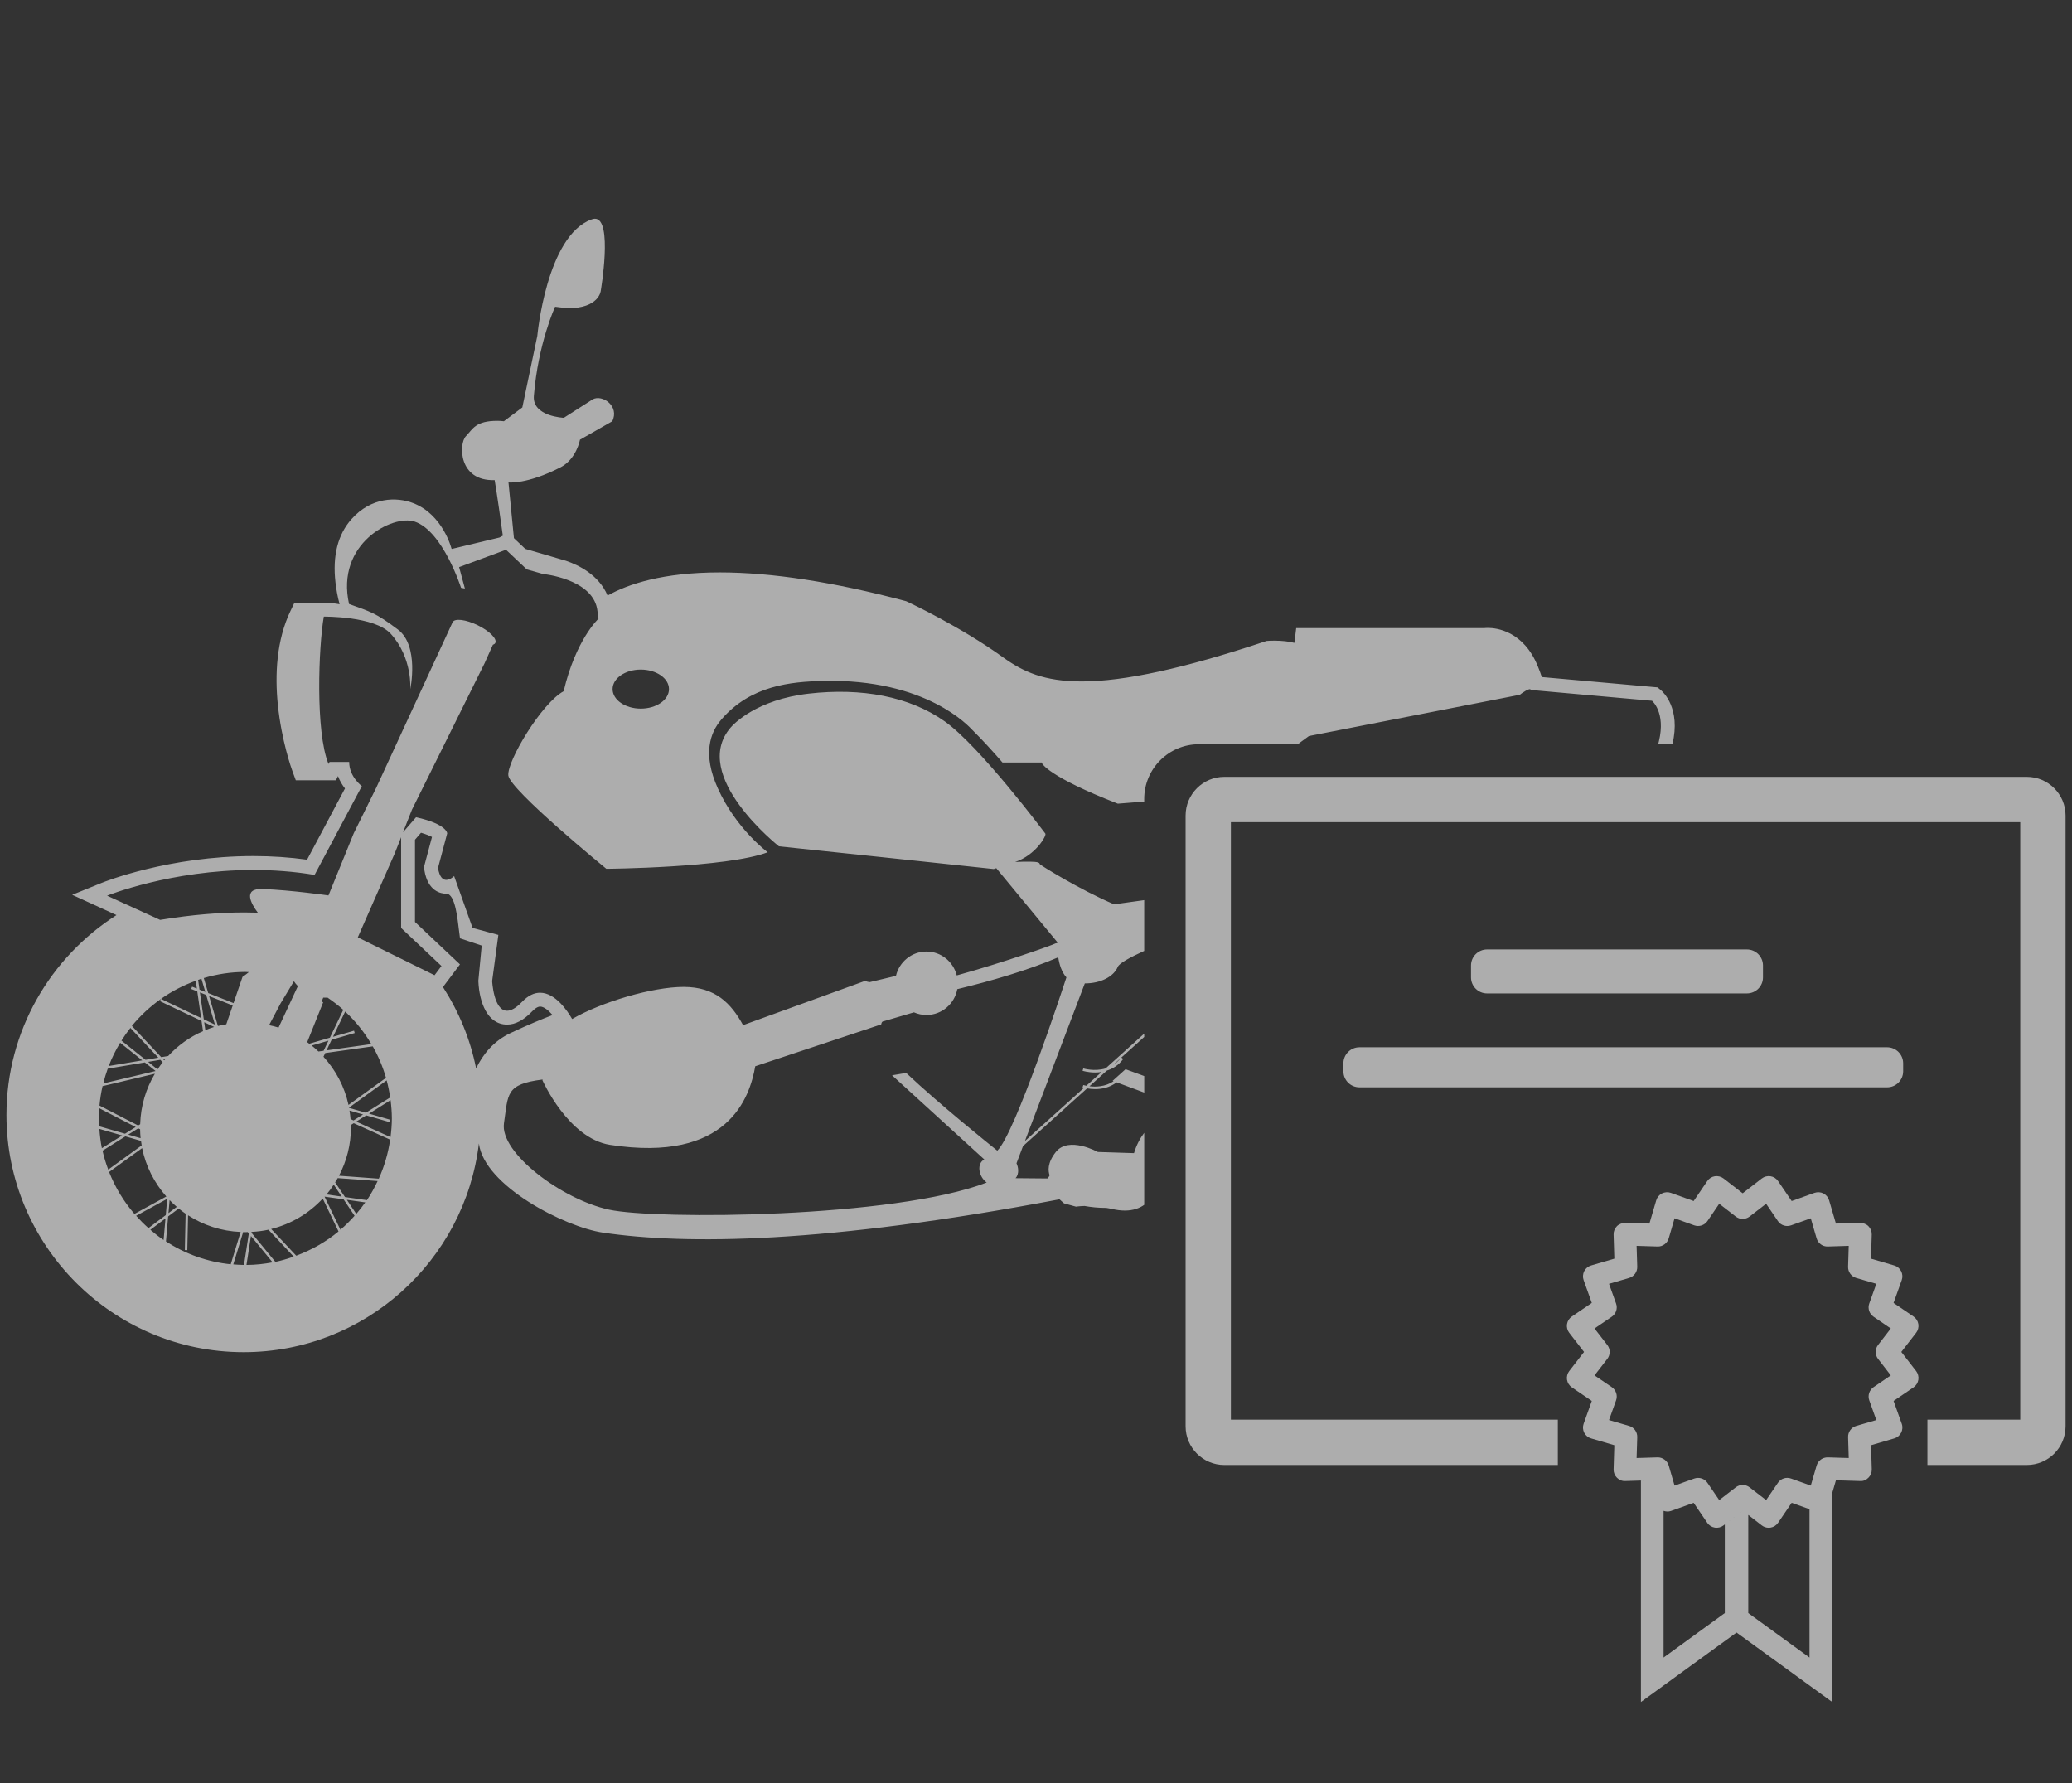<?xml version="1.0" encoding="utf-8"?>
<!-- Generator: Adobe Illustrator 16.0.0, SVG Export Plug-In . SVG Version: 6.00 Build 0)  -->
<!DOCTYPE svg PUBLIC "-//W3C//DTD SVG 1.1//EN" "http://www.w3.org/Graphics/SVG/1.1/DTD/svg11.dtd">
<svg version="1.1" id="Layer_1" xmlns="http://www.w3.org/2000/svg" xmlns:xlink="http://www.w3.org/1999/xlink" x="0px" y="0px"
	 width="316.176px" height="272.059px" viewBox="0 0 316.176 272.059" enable-background="new 0 0 316.176 272.059"
	 xml:space="preserve">
<rect x="0" y="0" width="316.176" height="272.059" fill="#333333" stroke="none"/>
<g>
	<g>
		<g>
			<g>
				<g>
					<g>
						<g>
							<rect x="0" y="0" fill="none" width="316.176" height="272.059"/>
						</g>
					</g>
				</g>
			</g>
		</g>
	</g>
	<g>
		<g opacity="0.6">
			<path fill="#FFFFFF" d="M266.573,151.569c1.354,0,2.449-1.097,2.449-2.446v-1.812c0-1.354-1.098-2.451-2.449-2.451h-39.654
				c-1.355,0-2.451,1.098-2.451,2.451v1.812c0,1.351,1.098,2.446,2.451,2.446H266.573z"/>
			<path fill="#FFFFFF" d="M204.998,162.235v1.213c0,1.354,1.098,2.448,2.451,2.448h80.516c1.35,0,2.447-1.096,2.447-2.448v-1.213
				c0-1.354-1.098-2.451-2.447-2.451h-80.516C206.096,159.782,204.998,160.88,204.998,162.235z"/>
			<path fill="#FFFFFF" d="M292.729,210.511c0.074-0.469-0.051-0.952-0.342-1.326l-2.258-2.916l2.258-2.918
				c0.291-0.375,0.416-0.856,0.342-1.327c-0.074-0.473-0.342-0.891-0.732-1.156l-3.049-2.076l1.242-3.476
				c0.162-0.447,0.129-0.944-0.088-1.37c-0.217-0.423-0.598-0.739-1.057-0.87l-3.539-1.037l0.111-3.688
				c0.014-0.475-0.168-0.935-0.504-1.271c-0.34-0.335-0.797-0.496-1.275-0.507l-3.686,0.11l-1.037-3.538
				c-0.131-0.458-0.447-0.84-0.873-1.058c-0.416-0.215-0.916-0.244-1.369-0.087l-3.473,1.246l-2.076-3.048
				c-0.268-0.396-0.686-0.662-1.158-0.736c-0.473-0.064-0.947,0.051-1.326,0.341l-2.918,2.259l-2.916-2.259
				c-0.379-0.29-0.854-0.405-1.326-0.341c-0.473,0.074-0.893,0.341-1.158,0.736l-2.078,3.048L254.971,182
				c-0.445-0.157-0.945-0.128-1.367,0.087c-0.426,0.218-0.742,0.6-0.873,1.058l-1.039,3.538l-3.686-0.11
				c-0.477,0.021-0.936,0.172-1.273,0.507c-0.338,0.338-0.52,0.798-0.506,1.271l0.111,3.688l-3.537,1.037
				c-0.459,0.131-0.842,0.447-1.059,0.871c-0.215,0.425-0.248,0.922-0.086,1.369l1.242,3.476l-3.047,2.076
				c-0.393,0.267-0.66,0.685-0.734,1.156c-0.074,0.471,0.051,0.952,0.342,1.327l2.258,2.918l-2.258,2.916
				c-0.291,0.374-0.416,0.857-0.342,1.326c0.074,0.472,0.342,0.891,0.734,1.159l3.047,2.075l-1.242,3.476
				c-0.162,0.446-0.129,0.944,0.086,1.369c0.217,0.424,0.6,0.74,1.059,0.87l3.537,1.038l-0.111,3.687
				c-0.014,0.478,0.168,0.936,0.506,1.271c0.336,0.339,0.787,0.537,1.273,0.507l3.686-0.112l-1.295,0.042v33.785l14.59-10.603
				l14.594,10.603v-31.866l0.572-1.961l3.688,0.112c0.492,0.044,0.936-0.168,1.273-0.507c0.338-0.337,0.52-0.795,0.506-1.271
				l-0.111-3.687l3.539-1.038c0.459-0.13,0.84-0.446,1.057-0.87c0.217-0.425,0.25-0.923,0.088-1.369l-1.242-3.476l3.047-2.075
				C292.387,211.402,292.655,210.983,292.729,210.511z M276.121,252.893l-9.344-6.789v-14.97l-0.855-0.658l-2.725,2.108v13.52
				l-9.344,6.789v-22.38c0.363,0.123,0.752,0.152,1.117,0.022l3.473-1.247l2.078,3.051c0.266,0.395,0.686,0.658,1.158,0.733
				c0.473,0.072,0.947-0.047,1.326-0.34l2.916-2.258l2.918,2.258c0.303,0.233,0.674,0.36,1.057,0.36c0.09,0,0.178-0.008,0.27-0.021
				c0.473-0.075,0.891-0.34,1.158-0.733l2.076-3.051l2.721,0.975V252.893L276.121,252.893z M286.578,207.325l1.949,2.521
				l-2.631,1.794c-0.652,0.443-0.922,1.271-0.656,2.014l1.078,3.006l-3.062,0.894c-0.758,0.219-1.27,0.922-1.246,1.711l0.098,3.188
				l-3.189-0.098c-0.793-0.019-1.488,0.491-1.711,1.246l-0.893,3.06l-3.004-1.076c-0.752-0.269-1.57,0-2.014,0.655l-1.795,2.634
				l-2.523-1.949c-0.311-0.242-0.682-0.361-1.057-0.361s-0.746,0.119-1.055,0.361l-2.523,1.949l-1.795-2.634
				c-0.439-0.655-1.266-0.915-2.014-0.655l-3.004,1.076l-0.891-3.06c-0.221-0.755-0.963-1.275-1.713-1.246l-3.189,0.098l0.098-3.188
				c0.023-0.789-0.488-1.492-1.246-1.711l-3.062-0.894l1.076-3.006c0.27-0.741-0.002-1.569-0.654-2.014l-2.633-1.794l1.951-2.521
				c0.482-0.622,0.482-1.492,0-2.113l-1.951-2.522l2.633-1.797c0.652-0.44,0.924-1.27,0.654-2.012l-1.076-3.005l3.062-0.892
				c0.758-0.224,1.27-0.926,1.246-1.712l-0.098-3.189l3.189,0.098c0.76,0.041,1.492-0.489,1.713-1.246l0.891-3.058l3.004,1.076
				c0.74,0.258,1.57-0.004,2.014-0.655l1.795-2.637l2.523,1.951c0.619,0.479,1.492,0.479,2.111,0l2.523-1.951l1.795,2.637
				c0.441,0.651,1.27,0.919,2.014,0.655l3.004-1.076l0.891,3.058c0.223,0.757,0.908,1.276,1.711,1.246l3.191-0.098l-0.098,3.189
				c-0.023,0.786,0.488,1.488,1.246,1.712l3.061,0.892l-1.078,3.005c-0.266,0.742,0.006,1.57,0.656,2.012l2.631,1.797l-1.947,2.522
				C286.094,205.833,286.094,206.703,286.578,207.325z"/>
			<path fill="#FFFFFF" d="M309.285,118.528H186.819c-3.254,0-5.902,2.65-5.902,5.906v93.174c0,3.261,2.648,5.908,5.902,5.908h50.9
				v-6.912h-49.891v-91.162H308.28v91.162h-14.166v6.912h15.172c3.26,0,5.908-2.647,5.908-5.908v-93.174
				C315.194,121.178,312.543,118.528,309.285,118.528z"/>
		</g>
		<g opacity="0.6">
			<path fill="#FFFFFF" d="M174.606,172.832c-0.633,0.834-1.186,1.847-1.561,3.104l-5.52-0.176c0,0-4.449-2.465-6.408,0
				c-1.332,1.678-1.18,2.932-0.947,3.569c-0.059,0.137-0.166,0.301-0.332,0.474l-4.877-0.044c0.074-0.091,0.156-0.175,0.209-0.279
				c0.42-0.821,0.068-1.729-0.057-1.998l0.996-2.622l9.777-8.802c0.328,0.057,0.742,0.11,1.227,0.11
				c0.988,0,2.209-0.216,3.279-1.032l4.213,1.562v-2.523l-2.852-1.043l-1.979,1.778l0.154,0.057
				c-1.297,0.864-2.752,0.887-3.682,0.765l2.656-2.393c0.883-0.277,1.773-0.786,2.5-1.773l-0.291-0.215l3.49-3.142v-0.507
				l-5.895,5.308c-1.721,0.512-3.371,0.008-3.396,0l-0.117,0.357c0.014,0.004,0.826,0.266,1.916,0.266
				c0.312,0,0.648-0.025,0.996-0.083l-2.338,2.108c-0.264-0.059-0.449-0.108-0.457-0.112l-0.117,0.356
				c0.004,0.003,0.098,0.028,0.232,0.062l-9.027,8.128l9.086-23.912l0.055-0.14c2.371,0.004,4.391-0.998,5.039-2.537
				c0.225-0.536,1.855-1.437,4.023-2.421v-7.747l-4.6,0.64c-5.307-2.266-11.301-6.021-11.328-6.125
				c-0.061-0.251-0.289-0.363-1.479-0.385c-0.646-0.013-1.479,0.013-2.285,0.046c3.117-1.029,4.848-4.05,4.605-4.333
				c-0.072-0.083-9.965-13.312-15.365-17.125c-5.395-3.812-12.686-5.143-20.707-4.229c-8.02,0.913-11.52,4.676-11.949,5.18
				c-6.303,7.324,7.367,18.121,7.377,18.121c0.039-0.015,32.77,3.464,32.77,3.464s0.119-0.04,0.293-0.097
				c0.031-0.011,0.061-0.021,0.096-0.034l9.305,11.273c0,0.032,0,0.112,0,0.162c-0.16,0.005-0.32,0.041-0.488,0.135
				c-0.332,0.182-7.457,2.753-14.848,4.795c-0.527-2.094-2.391-3.646-4.627-3.646c-2.262,0-4.148,1.588-4.652,3.715l-3.988,0.949
				c0,0-0.482-0.06-0.529-0.118l-0.09-0.104l-18.721,6.789c-1.809-3.299-4.207-5.834-9.074-5.834c-4.721,0-12.516,2.285-17.01,4.899
				c-0.676-1.178-2.541-4.01-4.893-4.012c-0.859,0-1.785,0.386-2.736,1.375c-0.949,0.991-1.705,1.374-2.303,1.374
				c-2.061,0-2.273-4.541-2.273-4.541l0.945-7.026l-3.934-1.067l-2.814-7.913c0,0-0.584,0.583-1.199,0.583
				c-0.506,0-1.027-0.391-1.262-1.818l1.404-5.276c0,0,0-1.409-4.752-2.464l-1.99,2.297l1.363-3.45l11.084-22.344l1.268-2.824
				c0.18-0.061,0.311-0.153,0.371-0.282c0.299-0.62-0.912-1.831-2.709-2.704c-1.799-0.872-3.502-1.075-3.801-0.455
				c-0.021,0.042-0.033,0.085-0.041,0.128c-0.006-0.007-0.012-0.012-0.016-0.017l-11.609,25.154l-3.432,6.95l-3.854,9.477
				c0,0-5.631-0.807-10.029-0.981c-3.104-0.125-1.791,2.221-0.75,3.613c-0.664-0.023-1.348-0.036-2.061-0.036
				c-3.602,0-7.855,0.316-12.852,1.134l-8.092-3.691c0,0,9.686-3.923,22.334-3.923c2.975,0,6.117,0.218,9.332,0.752l7.213-13.547
				c0,0-1.934-1.406-1.934-3.692h-2.99l-0.162,0.32c-2.025-4.933-1.518-17.919-0.719-22.488c0,0,7.736-0.106,10.219,2.624
				c3.355,3.691,2.975,8.462,2.975,8.462s1.41-6.643-1.896-9.124c-3.383-2.536-4.105-2.682-7.447-3.889
				c-2.066-9.219,6.66-13.698,10.012-12.574c4.307,1.444,7.078,10.104,7.078,10.104l0.588,0.112l-0.883-3.268l7.156-2.649
				l3.166,2.992l2.463,0.7c0,0,7.385,0.705,8.268,5.278c0.066,0.35,0.158,1.097,0.215,1.549c0,0-3.48,3.217-5.314,11.065
				c-3.377,1.831-8.641,10.657-8.445,12.841c0.199,2.188,14.955,14.251,14.955,14.251s18.326-0.145,24.623-2.522
				c0,0-4.811-3.547-7.609-9.759c-2.344-5.188-1.203-8.47,0.535-10.489c4.488-5.223,10.619-5.764,15.455-5.889
				c15.875-0.412,22.449,7.083,22.828,7.46c1.592,1.569,3.139,3.273,4.619,4.981h5.998l0.039,0.13
				c0.008,0.016,0.891,2.006,11.562,6.155c1.242-0.088,2.609-0.198,4.027-0.319v-0.396c0-4.615,3.74-8.356,8.355-8.356h15.07
				c0.93-0.684,1.594-1.163,1.688-1.231l0.074-0.029l32.135-6.286c0.084-0.096,1.619-1.213,1.662-0.734l18.504,1.651
				c0,0,2.113,1.758,1.057,6.157c-0.041,0.165-0.08,0.316-0.119,0.473h2.176c1.312-5.5-1.441-7.987-1.76-8.25l-0.508-0.424
				l-0.658-0.059l-17.004-1.517c-0.146-0.458-0.338-0.972-0.576-1.562c-2.199-5.508-6.398-5.935-7.635-5.935
				c-0.256,0-0.465,0.017-0.615,0.031h-26.785h-1.867l-0.225,1.855c-0.02,0.131-0.035,0.263-0.053,0.396
				c-0.814-0.212-1.82-0.339-3.064-0.339c-0.523,0-0.885,0.022-0.922,0.028l-0.264,0.018l-0.254,0.086
				c-12.301,4.098-21.443,6.093-27.943,6.093c-5.736,0-8.955-1.476-12.023-3.691c-6.422-4.639-14.264-8.317-14.594-8.472
				l-0.172-0.078l-0.178-0.049c-10.863-2.883-20.371-4.347-28.262-4.347c-8.678,0-13.992,1.771-17.127,3.534
				c-1.324-3.146-4.42-4.651-6.324-5.3l-6.236-1.825l-1.49-1.409l-0.24-0.228l-0.832-8.504c0,0,2.779,0.338,7.916-2.288
				c2.479-1.268,2.992-4.223,2.992-4.223l4.926-2.815c1.156-2.312-1.523-4.151-2.988-3.343l-4.4,2.815c0,0-4.828-0.195-4.572-3.343
				c0.652-8.049,3.24-13.603,3.24-13.603c0.02,0,1.896,0.232,1.918,0.232c4.811,0,5.045-2.64,5.045-2.64s1.891-11.021-0.887-11.021
				c-0.154,0-0.328,0.045-0.52,0.113c-6.879,2.478-8.271,17.77-8.271,17.77l-2.287,10.908l-2.812,2.108
				c-0.346-0.043-0.678-0.063-0.99-0.063c-3.346,0-3.74,1.241-4.816,2.353c-1.074,1.111-1.186,6.88,4.396,6.687
				c0.396,2.35,0.971,6.461,1.248,8.48l-0.518,0.281l-7.268,1.74l-0.059-0.088c0,0-1.307-5.171-5.855-6.908
				c-2.5-0.954-6.365-0.943-9.393,2.449c-2.088,2.345-2.91,5.593-2.445,9.653c0.113,0.984,0.307,2.153,0.631,3.33
				c-0.896-0.156-1.717-0.228-2.402-0.228h-3.166H44.93l-0.576,1.195c-2.199,4.566-2.408,9.842-1.961,14.331l-0.002,0.012
				l0.008,0.027c0.559,5.511,2.109,9.827,2.23,10.146l0.205,0.559l0.305,0.824h1.469h3.346h1.303l0.318-0.641
				c0.281,0.758,0.676,1.389,1.066,1.887l-5.785,10.867c-2.65-0.368-5.393-0.554-8.172-0.554c-12.912,0-22.715,3.908-23.125,4.074
				l-4.547,1.841l4.461,2.038l2.303,1.052c-10.078,6.433-16.791,17.685-16.791,30.5c0,19.954,16.234,36.189,36.191,36.189
				c18.484,0,33.75-13.94,35.902-31.852c0.799,6.456,13.072,12.749,18.943,13.614c12.625,1.859,33.891,1.694,69.654-5.085
				l0.689,0.619l1.828,0.502c0,0,0.496-0.084,1.301-0.105c0.998,0.177,2.086,0.299,3.314,0.294c0.271,0.05,0.541,0.081,0.814,0.146
				c0.721,0.175,1.4,0.26,2.027,0.26c1.293,0,2.246-0.366,2.953-0.873v-10.998H174.606z M170.985,161.468
				c-0.34,0.428-0.715,0.745-1.105,0.999L170.985,161.468z M97.78,102.159c2.379,0,4.305,1.334,4.305,2.979
				c0,1.646-1.926,2.979-4.305,2.979c-2.375,0-4.301-1.334-4.301-2.979C93.479,103.493,95.405,102.159,97.78,102.159z
				 M56.666,159.299l-6.842,0.96l0.779-1.622l3.525-1.026l-0.105-0.357l-3.205,0.93l1.854-3.85
				C54.229,155.785,55.574,157.455,56.666,159.299z M53.49,170.737c-0.033-0.436-0.09-0.866-0.16-1.296l2.07,0.598l-1.449,0.909
				L53.49,170.737z M53.571,171.184l-0.055,0.036c-0.002-0.021-0.004-0.04-0.004-0.062L53.571,171.184z M53.27,169.033
				c-0.004-0.014-0.004-0.028-0.008-0.044l5.74-4.152c0.23,0.851,0.408,1.72,0.537,2.607l-3.711,2.324L53.27,169.033z
				 M53.182,168.583c-0.609-2.798-1.957-5.315-3.822-7.357l0.271-0.562l7.248-1.018c0.854,1.5,1.535,3.108,2.023,4.801
				L53.182,168.583z M50.926,180.747l1.221,1.819l-2.32-0.327C50.221,181.767,50.586,181.267,50.926,180.747z M48.592,160.429
				c-0.332-0.314-0.672-0.62-1.029-0.907l2.559-0.744l-0.742,1.543L48.592,160.429z M49.184,160.726l-0.096,0.199
				c-0.051-0.055-0.098-0.11-0.15-0.165L49.184,160.726z M49.08,152.818l0.24-0.604h0.672c0.834,0.571,1.641,1.183,2.391,1.856
				l-2.045,4.257l-3.15,0.915c-0.104-0.081-0.207-0.158-0.311-0.236l2.439-6.092L49.08,152.818z M42.811,153.095l2.041-3.385
				c0.156,0.242,0.35,0.492,0.6,0.744l-2.945,6.326c-0.469-0.154-0.959-0.256-1.447-0.367L42.811,153.095z M37.44,148.293
				c0.184,0,0.355,0.021,0.533,0.024c-0.555,0.47-0.969,0.729-0.969,0.729l-1.367,4l-3.863-1.53l-0.676-2.294
				C33.11,148.626,35.235,148.293,37.44,148.293z M31.098,155.517l-0.592-4.098l0.959,0.381l1.336,4.529L31.098,155.517z
				 M32.68,156.685c-0.457,0.142-0.904,0.31-1.344,0.486l-0.176-1.21L32.68,156.685z M31.908,151.975l3.605,1.432l-0.982,2.87
				c-0.428,0.083-0.861,0.15-1.277,0.263L31.908,151.975z M30.735,149.323l0.598,2.019l-0.887-0.352l-0.215-1.48
				C30.401,149.448,30.565,149.376,30.735,149.323z M29.871,149.641l0.172,1.188l-0.73-0.29l-0.141,0.35l0.932,0.37l0.586,4.064
				l-6.129-2.917C26.186,151.255,27.969,150.327,29.871,149.641z M24.557,152.409l-0.158,0.336l6.355,3.021l0.225,1.558
				c-2.031,0.887-3.834,2.19-5.32,3.795l-1.057,0.176l-4.475-4.769C21.406,154.961,22.903,153.58,24.557,152.409z M26.977,184.134
				l-1.271,0.957l0.176-1.99C26.227,183.462,26.594,183.806,26.977,184.134z M25.25,161.567c-0.064,0.073-0.133,0.14-0.195,0.212
				l-0.145-0.153L25.25,161.567z M24.824,162.081c-0.273,0.349-0.541,0.706-0.785,1.075l-1.439-1.146l1.865-0.313L24.824,162.081z
				 M19.897,156.835l4.262,4.535l-1.949,0.327l-3.674-2.931C18.957,158.101,19.408,157.453,19.897,156.835z M18.336,159.096
				l3.373,2.688l-5.119,0.86C17.069,161.404,17.655,160.22,18.336,159.096z M16.442,163.048l5.66-0.951l1.643,1.31l-7.984,1.896
				C15.946,164.534,16.176,163.783,16.442,163.048z M15.651,165.714l7.984-1.896c-1.355,2.271-2.162,4.896-2.244,7.708l-0.311,0.195
				l-5.896-3.042C15.272,167.667,15.43,166.68,15.651,165.714z M21.455,173.658l-1.893-0.547l1.533-0.959l0.287,0.147
				C21.393,172.756,21.408,173.211,21.455,173.658z M15.084,170.649c0-0.525,0.041-1.042,0.078-1.558l5.547,2.861l-1.631,1.021
				l-3.934-1.131C15.121,171.443,15.084,171.052,15.084,170.649z M15.164,172.24l3.484,1.003l-3.102,1.942
				C15.35,174.225,15.235,173.239,15.164,172.24z M15.647,175.567l3.486-2.186l2.385,0.687c0.029,0.231,0.066,0.463,0.105,0.689
				l-5.105,3.694C16.164,177.515,15.869,176.557,15.647,175.567z M16.649,178.817l5.039-3.646c0.566,2.797,1.875,5.32,3.693,7.384
				l-4.867,2.657C18.889,183.325,17.578,181.169,16.649,178.817z M24.965,189.191c-0.707-0.478-1.377-1.005-2.023-1.559l2.312-1.735
				L24.965,189.191z M22.656,187.374c-0.666-0.587-1.291-1.216-1.883-1.878l4.742-2.587l-0.217,2.483L22.656,187.374z
				 M25.324,189.409l0.334-3.816l1.609-1.206c0.34,0.277,0.695,0.542,1.057,0.791l-0.117,5.55l0.375,0.008l0.113-5.318
				c2.33,1.513,5.076,2.425,8.025,2.545l-1.508,4.93C31.592,192.531,28.233,191.293,25.324,189.409z M35.6,192.912l1.506-4.933
				c0.092,0,0.182,0.015,0.271,0.015c0.027,0,0.057-0.004,0.086-0.004s0.057,0.004,0.086,0.004c0.086,0,0.168-0.011,0.252-0.015
				l0.17,0.205l-0.74,4.811C36.682,192.99,36.141,192.956,35.6,192.912z M37.61,192.997l0.682-4.421l3.307,4.024
				C40.301,192.847,38.971,192.989,37.61,192.997z M42.018,192.529l-3.65-4.448l0.02-0.126c0.879-0.047,1.742-0.153,2.578-0.334
				l3.855,4.104C43.91,192.046,42.981,192.327,42.018,192.529z M45.205,191.586l-3.828-4.075c3.07-0.758,5.787-2.396,7.873-4.641
				l2.408,5.017C49.748,189.466,47.565,190.706,45.205,191.586z M51.946,187.624l-2.42-5.048l2.9,0.406l1.682,2.512
				C53.434,186.251,52.717,186.968,51.946,187.624z M54.367,185.21l-1.443-2.156l2.814,0.398
				C55.311,184.062,54.854,184.646,54.367,185.21z M55.99,183.111l-3.346-0.473l-1.504-2.242c0.135-0.215,0.271-0.426,0.396-0.647
				l6.088,0.446C57.145,181.207,56.612,182.191,55.99,183.111z M57.801,179.832l-6.072-0.447c1.158-2.217,1.824-4.729,1.824-7.396
				c0-0.114-0.014-0.229-0.016-0.344l0.441-0.275l5.557,2.509C59.231,175.97,58.643,177.968,57.801,179.832z M59.594,173.493
				l-5.234-2.363l1.523-0.954l3.529,1.016l0.104-0.358l-3.205-0.923l3.291-2.062c0.115,0.919,0.193,1.851,0.193,2.8
				C59.795,171.615,59.713,172.56,59.594,173.493z M54.598,143.017l5.629-12.795l0.982-2.487v13.843l6.158,5.808l-1.057,1.408
				L54.598,143.017z M72.653,163.007c-0.898-4.496-2.65-8.679-5.057-12.41l-0.645,0.864L68,150.057l1.057-1.407l1.133-1.509
				l-1.373-1.294l-5.492-5.181v-12.549l0.918-1.062c0.824,0.241,1.354,0.471,1.676,0.645l-1.117,4.186l-0.117,0.445l0.076,0.446
				c0.537,3.233,2.518,3.579,3.346,3.579c1.379,0,1.729,4.001,1.92,5.49l0.168,1.315l1.256,0.419l2.057,0.686l-0.498,5.207
				l-0.014,0.146L73,149.769c0.148,3.167,1.377,6.555,4.381,6.555c1.266,0,2.521-0.661,3.826-2.022
				c0.318-0.331,0.787-0.727,1.213-0.727c0.566,0,1.27,0.563,1.904,1.296c-1.504,0.562-3.635,1.433-6.418,2.743
				C75.313,158.831,73.684,160.876,72.653,163.007z M150.199,176.898c-1.207,0.631-0.877,2.617,0.363,3.526
				c-14.092,5.422-50.414,5.703-57.637,4.135c-7.225-1.569-16.697-8.703-16.021-13.194c0.664-4.445,0.205-5.95,5.896-6.661
				l-0.023,0.119c0,0,3.932,8.866,10.328,9.854c17.994,2.771,21.303-7.214,22.143-11.997l19.221-6.386l0.021-0.105
				c0.078-0.396,0.35-0.375,0.35-0.375l4.623-1.358c0.586,0.258,1.232,0.403,1.912,0.403c2.342,0,4.287-1.699,4.703-3.942
				c5.127-1.239,10.73-2.855,15.406-4.858c0.164,1.096,0.529,2.279,1.246,3.062c-0.609,1.869-7.82,23.815-10.547,26.441
				c-1.078-0.863-8.988-7.211-13.836-11.801l-0.064-0.062l-2.162,0.358L150.199,176.898z"/>
		</g>
	</g>
</g>
</svg>
